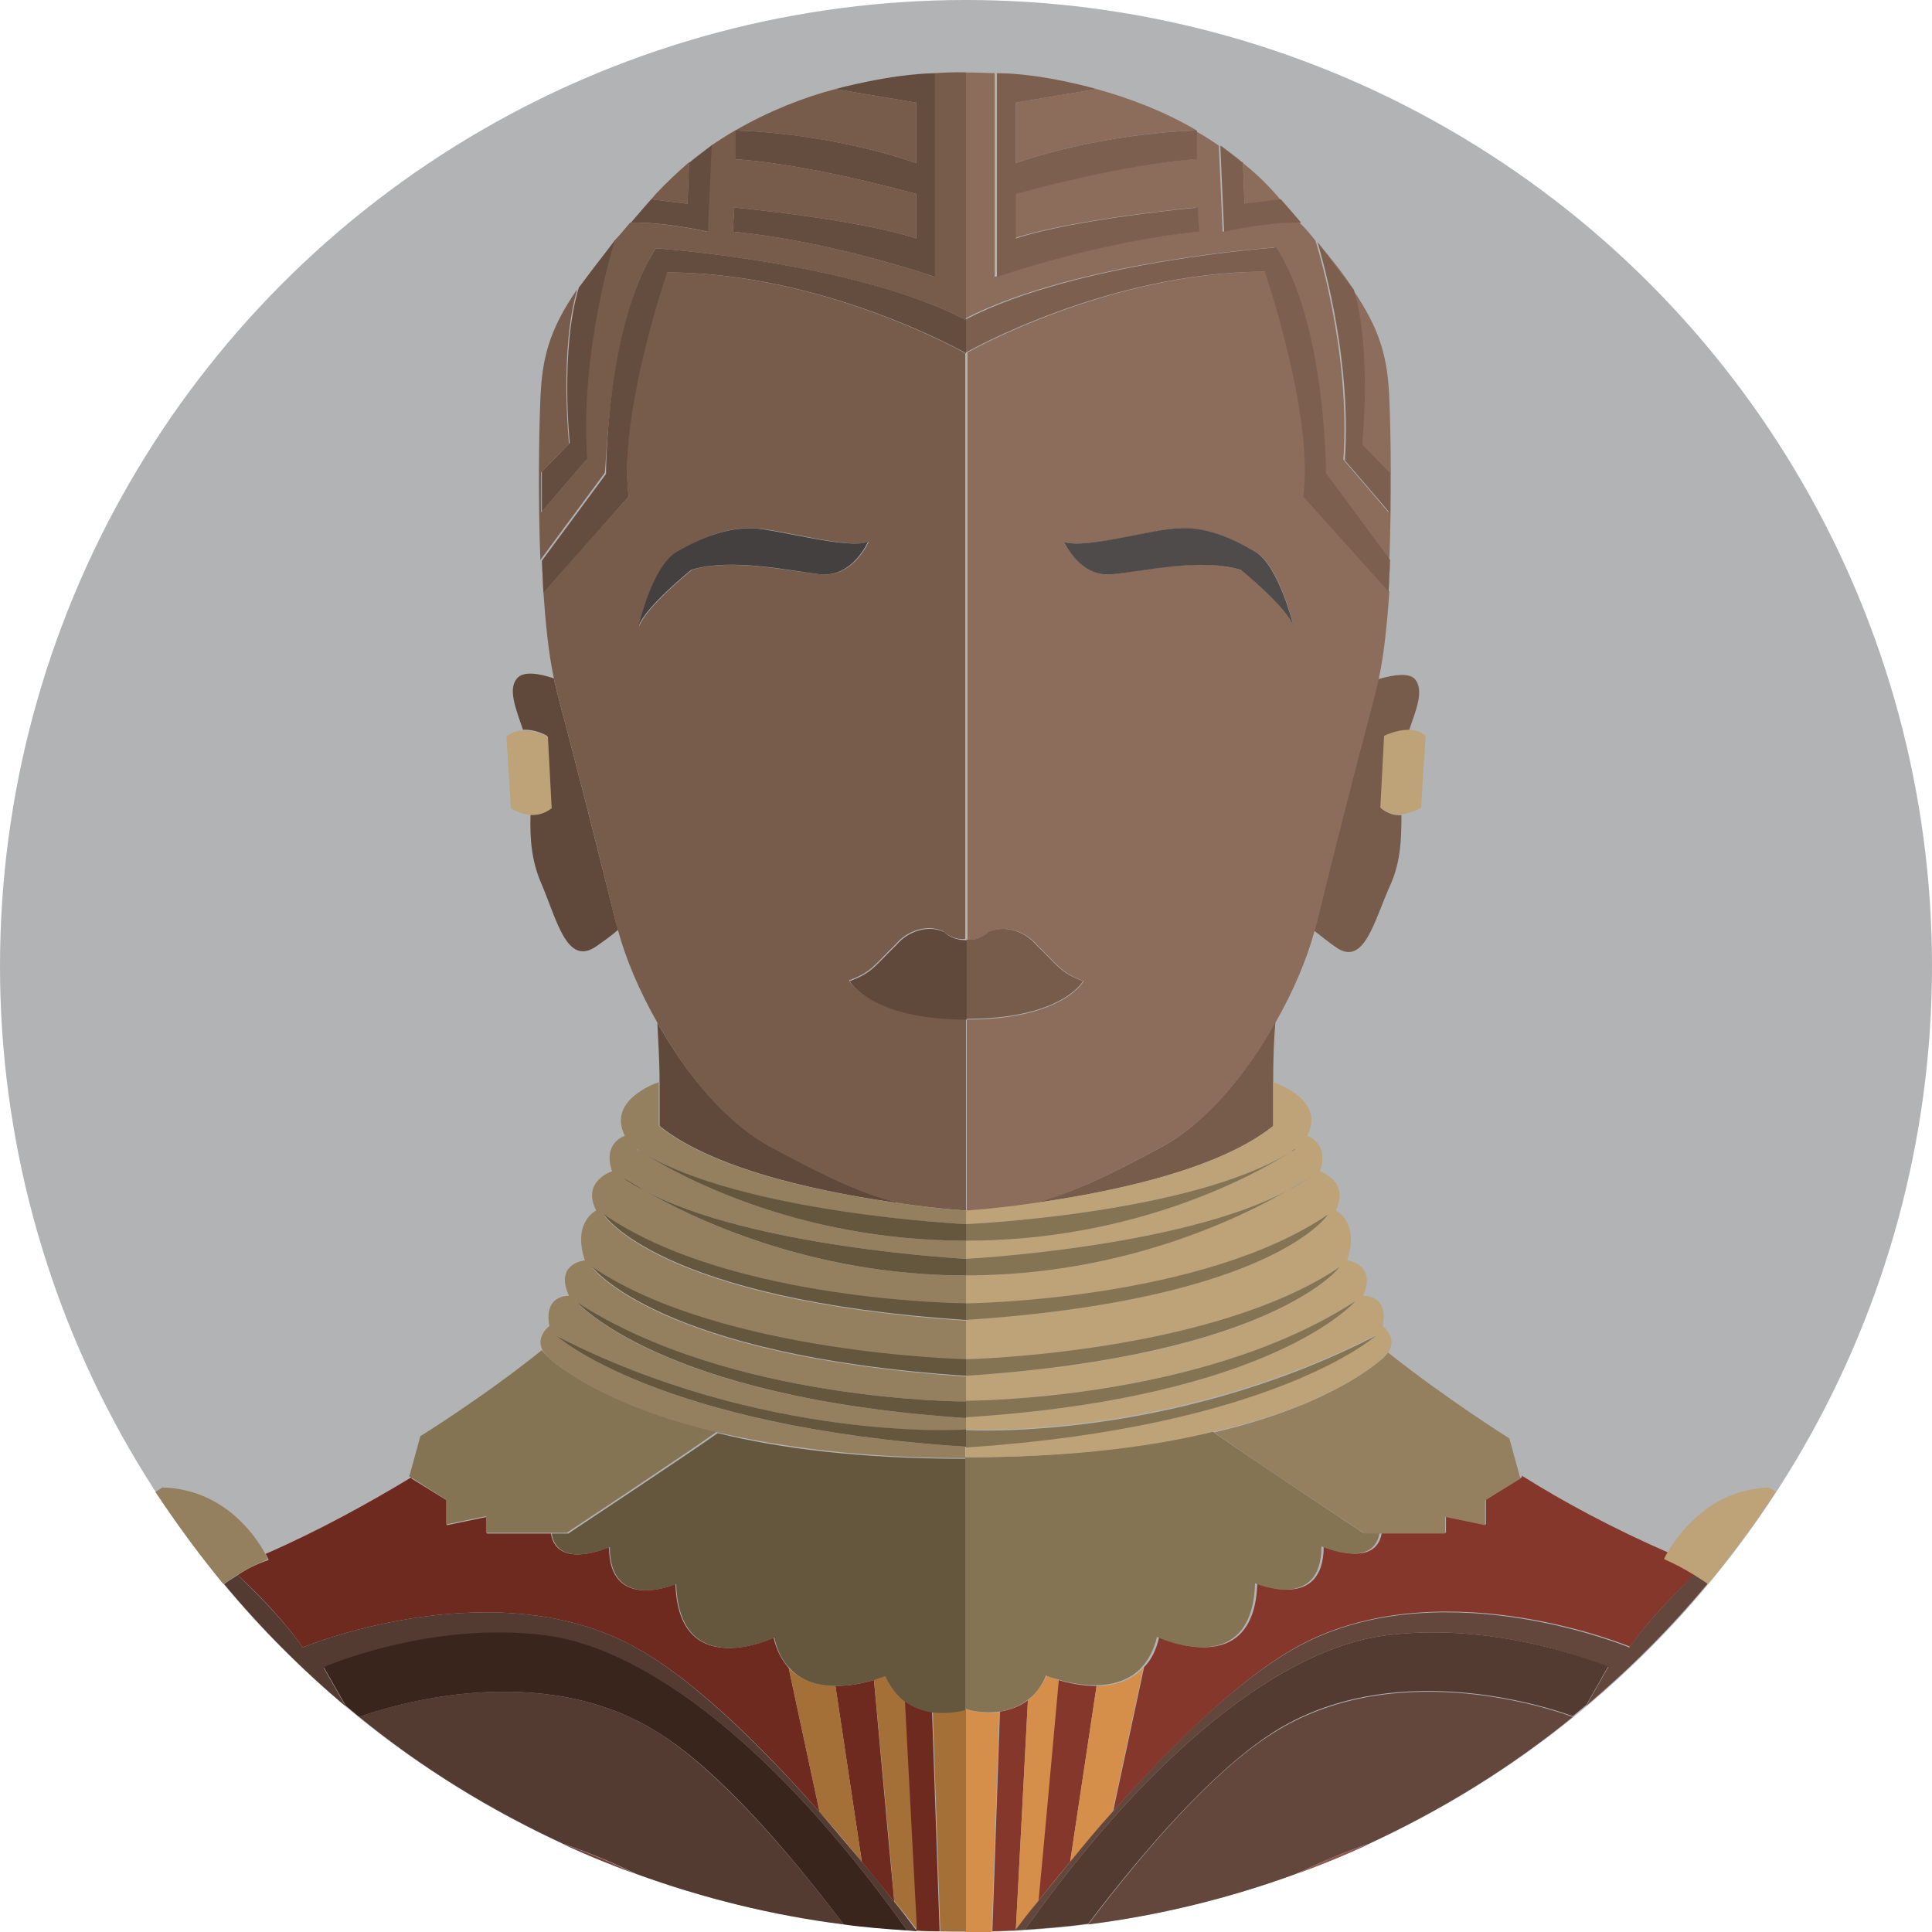 <svg xmlns="http://www.w3.org/2000/svg" width="256" height="256"><circle fill="#B1B3B5" cx="128" cy="128" r="128"/><path fill="#85372B" d="M140.2 222.6c-.7 7.6-2.1 22.2-2.7 29.4 1.3-1.7 2.8-3.5 4.3-5.3l3.5-23.3c-2 0-3.8-.4-5.1-.8zm-4 2.7c-1.2.9-2.5 1.3-3.7 1.5l-1 29.1c1 0 2.1-.1 3.1-.1l1.6-30.5zm60.7-26.6v3.3l-5.3-1.1v2.2h-8.5c-.8 4.9-7.7 1.8-7.7 1.8 0 8.7-8.8 4.9-8.8 4.9-.4 13.1-13 7.1-13 7.1-.4 1.8-1.1 3.1-2 4l-4.1 19.1c8.2-9.2 17.6-18.5 25.7-22.5 18.8-9.3 42.8.7 42.8.7 2.2-3.3 6.1-7.2 8.6-9.6-1.3-.8-2.6-1.5-4-2.1 0 0 .1-.3.4-.8-7.1-3.1-13.7-6.6-19.4-10.2l.1.2-4.8 3z"/><path fill="#D68E4B" d="M145.3 223.4l-3.5 23.3c1.8-2.1 3.7-4.4 5.6-6.6l4.1-19.1c-1.7 1.8-4 2.4-6.2 2.4zm-17.3 3.1V256h3.4l1-29.1c-2.4.2-4.4-.4-4.4-.4zm10.7-4.5c-.7 1.5-1.6 2.6-2.5 3.3l-1.6 30.5c.9-1.2 1.9-2.5 3-3.8.7-7.2 2-21.8 2.7-29.4-1-.3-1.6-.6-1.6-.6z"/><path fill="#847454" d="M132.4 226.8c1.2-.2 2.5-.6 3.7-1.5 1-.7 1.9-1.8 2.5-3.3 0 0 .6.3 1.5.5 1.2.4 3.1.8 5 .8 2.2 0 4.6-.6 6.2-2.4.9-1 1.6-2.3 2-4 0 0 12.6 6 13-7.1 0 0 8.8 3.8 8.8-4.9 0 0 6.9 3.1 7.7-1.8h-2.2s-15.7-10.4-19.9-13.4c-8.2 1.9-18.9 3.4-32.8 3.4v33.3c.1.1 2.1.7 4.5.4z"/><path fill="#94805E" d="M160.9 189.8c4.1 3 19.9 13.4 19.9 13.4h10.7V201l5.3 1.1v-3.3l4.7-2.9-.1-.2-1.4-5.1s-8.3-5.2-16.1-11.4c-.2.3-.4.5-.7.8-1.5 1.3-7.8 6.4-22.3 9.8z"/><path fill="#775B4B" d="M153.7 152.1c-7.1 3.8-12 6.2-17.3 7.4 9.5-1.3 24.7-4.2 32.3-10.3v-5.8c0-3 .1-5.8.3-8-3.9 6.9-9.1 13.4-15.3 16.7zm20.8-30.2c-.1.4-.2.9-.4 1.4.9.7 1.9 1.5 2.9 2.2 3.8 2.7 5.1-3.6 7.3-8.4 1.3-3 1.4-6 1.4-9.1-.9.1-1.8-.2-2.7-.9l.5-9.5s1.5-.8 3.2-.8c1-2.9 2-5.3.8-6.8-.8-.9-2.8-.6-4.9 0-.1.6-.3 1.2-.4 1.8-2.6 9.7-5.4 20.7-7.7 30.1z"/><path fill="#8C6C5A" d="M169.8 26.5l2.6 3c-.8-.9-1.7-1.9-2.6-3zm-7.9-7.1l2.7 2.1c-.9-.8-1.8-1.4-2.7-2.1zM174.5 32l4.8 6.3c-1.2-1.9-2.8-3.9-4.8-6.3zm1.1 30.7l8.5 11.5c.3-8.2.2-16.5 0-21.2-.2-5.4-1.1-9.2-4.9-14.7 2.4 8.1 1.1 20.5 1.1 20.5l3.7 3.8v5.3l-6-7c1-14.5-3.7-29-3.7-29-.6-.8-1.3-1.6-2.1-2.4-4.6-.2-10.2 1.2-10.2 1.2l-.5-11.4c-1-.7-2.1-1.4-3.2-2v3.8c-9.7.6-24 4.6-24 4.6v5.9c7.9-2.6 24.1-4.1 24.1-4.1l.2 3.2c-13.4 1.3-26.8 6-26.8 6v-27c-2.5-.1-4.1-.1-4.1-.1v32.7c14.8-7.7 41.1-9.5 41.1-9.5 6.8 10.1 6.8 29.9 6.8 29.9zm8.6 11.5l-.2 4.1c0-1.3.1-2.7.2-4.1z"/><path fill="#8C6C5A" d="M169.7 26.5c-.2-.2-.4-.5-.6-.7-1.4-1.6-2.9-3-4.4-4.2l.2 5.5 4.8-.6zm-35.1-4.9c12.4-4.2 23.9-4.3 24-4.3-4.4-2.6-9-4.3-13.3-5.5l-10.7 1.8v8zm19.1 130.5c6.2-3.3 11.5-9.8 15.3-16.6 2.4-4.2 4.2-8.5 5.2-12.2.1-.5.3-.9.4-1.4 2.3-9.5 5.1-20.4 7.7-30.2.1-.6.3-1.1.4-1.8.7-3.2 1.1-7.3 1.4-11.5l-11.3-12.7c1.4-11-5-29.7-5-29.7-20.8 0-39.6 10.7-39.6 10.7v77.8s1.5.3 2.9-1c2.1-1 4.8-.1 6.3 1.7 2.9 2.8 3.2 3.7 6.2 4.8 0 0-2.7 5.1-15.5 5.1v25.4s3.4-.2 8.4-.9c5.2-1.3 10.1-3.7 17.2-7.5zM141 71.8c2.7 1 11.7-1.6 15.2-1.8 3.5-.1 6.8 1.2 10.1 3.1s5.1 9.9 5.1 9.9c-.9-2.7-7-7.5-7-7.5-5.3-1.6-12.8.1-17.1.6-4.3.4-6.3-4.3-6.3-4.3z"/><path fill="#BEA378" d="M183.4 97.5l-.5 9.5c.9.8 1.8 1 2.7.9 1.5-.1 2.7-.9 2.7-.9l.6-9.5c-.7-.6-1.5-.8-2.3-.8-1.6 0-3.2.8-3.2.8z"/><path fill="#504B4B" d="M147.3 76.1c4.3-.4 11.8-2.2 17.1-.6 0 0 6.1 4.9 7 7.5 0 0-1.9-8-5.1-9.9s-6.6-3.3-10.1-3.1c-3.5.1-12.5 2.8-15.2 1.8 0 0 2 4.7 6.3 4.3z"/><path fill="#7C5F4F" d="M172.7 65.8L184 78.4v-.1l.2-4.1-8.5-11.5s0-19.8-6.6-29.9c0 0-26.2 1.8-41.1 9.5v4.4S146.8 36 167.6 36c0 .1 6.5 18.8 5.1 29.8zm-13.8-35.1l-.2-3.2s-16.2 1.5-24.1 4.1v-5.9s14.2-4 24-4.6v-3.8s-11.6.1-24 4.3v-8l10.7-1.8s-7.2-2.1-13.2-2.1v27s13.4-4.7 26.8-6zm13.5-1.2l-2.6-3-.1-.1-4.8.6-.2-5.5h-.1l-2.7-2.1-.2-.1.5 11.4s5.6-1.3 10.2-1.2z"/><path fill="#7C5F4F" d="M178.2 61l6 7v-5.3l-3.7-3.8s1.3-12.4-1.1-20.5l-4.8-6.3c-.1-.1 4.6 14.4 3.6 28.9z"/><path fill="#775B4B" d="M143.5 130c-3-1.1-3.3-2-6.2-4.8-1.5-1.8-4.2-2.7-6.3-1.7-1.4 1.3-2.9 1-2.9 1V135c12.7 0 15.4-5 15.4-5z"/><path fill="#BEA378" d="M183.3 179.9c.3-.3.5-.5.7-.8 1.2-1.9-.8-3.4-.8-3.4.9-4.2-2.6-4-2.6-4 1.9-4.2-2.1-4.7-2.1-4.7 1.7-5.1-1.5-6.6-1.5-6.6 1.9-3.9-2.1-5.2-2.1-5.2 1.3-3.8-1.7-4.7-1.7-4.7 2.5-4.7-4.1-7-4.5-7.1v5.8c-7.6 6.1-22.8 9-32.3 10.3-5 .7-8.4.9-8.4.9v1.8s29.8-1.3 43.1-9.6c.2-.1.4-.3.6-.4l.9-.6-.9.6c-.2.1-.4.3-.6.4-4.7 3-20.5 11.8-43.1 11.8v2.4s28.7-1.5 42.7-9.1c1.3-.8 2.3-1.4 2.7-1.6.1-.1.2-.1.3-.2 0 0-.1.1-.3.2-.8.6-1.7 1.1-2.7 1.6-6.2 3.6-21.9 11.3-42.7 11.3v3.7s31.2-.2 48-11.8c0 0-7.2 11.3-48 14v5.2s32.4-.7 49.5-12.2c0 0-8.7 11.8-49.5 14.4v3.3s31.2.1 51.6-13.2c0 0-10.8 12.8-51.6 15.4v1.6s26.9 1.5 54.3-12.5c0 0-13.5 12.1-54.3 14.7v1.5c14 0 24.7-1.4 32.8-3.4 14.6-3.3 20.9-8.4 22.5-9.8z"/><path fill="#847454" d="M171.1 152.6c-13.3 8.3-43.1 9.6-43.1 9.6v2.2c22.6 0 38.4-8.8 43.1-11.8zm.6-.4l.9-.6-.9.6zm-.6.4c.2-.1.4-.2.6-.4-.2.1-.4.2-.6.4zm-.4 5.1c1-.5 1.9-1.1 2.7-1.6-.4.2-1.3.8-2.7 1.6zm2.7-1.6c.2-.1.3-.2.3-.2-.1.1-.2.1-.3.2z"/><path fill="#847454" d="M170.7 157.7c-14 7.6-42.7 9.1-42.7 9.1v2.2c20.9 0 36.5-7.7 42.7-11.3zm5.3 3.2c-16.8 11.5-48 11.8-48 11.8v2.2c40.8-2.7 48-14 48-14zm1.5 7c-17.1 11.5-49.5 12.2-49.5 12.2v2.2c40.8-2.7 49.5-14.4 49.5-14.4z"/><path fill="#847454" d="M179.6 172.4c-20.4 13.3-51.6 13.2-51.6 13.2v2.2c40.8-2.6 51.6-15.4 51.6-15.4z"/><path fill="#847454" d="M182.3 177c-27.4 14.1-54.3 12.5-54.3 12.5v2.3c40.8-2.7 54.3-14.8 54.3-14.8z"/><path fill="#8F554B" d="M181.5 244.3c-3.3 1.1-6.6 2.5-9.7 4 3.3-1.2 6.5-2.5 9.7-4z"/><path fill="#63473C" d="M168.6 229.7c-7.9 5-16.9 15.4-24.4 25.3 9.5-1.2 18.8-3.5 27.5-6.7 3.2-1.5 6.4-2.9 9.7-4 9.7-4.5 18.8-10.1 27-16.8-4.1-1.5-24.1-7.8-39.8 2.2z"/><path fill="#63473C" d="M215.9 218.3s-24-10-42.8-.7c-8.1 4-17.5 13.2-25.7 22.5-2 2.2-3.8 4.4-5.6 6.6-1.5 1.9-3 3.6-4.3 5.3-1.1 1.3-2.1 2.6-3 3.8.4 0 .9-.1 1.3-.1 17.2-24.2 34.4-37.3 47.8-39 15.4-2 29.5 4.2 29.5 4.2l-2.9 5.1c5.8-4.9 11.2-10.3 16.1-16.2l-1.8-1.2c-2.5 2.5-6.4 6.4-8.6 9.7z"/><path fill="#543B31" d="M183.6 216.7c-13.4 1.7-30.6 14.8-47.8 39 2.8-.2 5.6-.4 8.4-.8 7.5-9.9 16.5-20.2 24.4-25.3 15.6-10 35.7-3.7 39.8-2.2l1.8-1.5 2.9-5.1c0 .1-14.1-6.1-29.5-4.1z"/><path fill="#BEA378" d="M220.9 205.8c-.3.5-.4.8-.4.8 1.4.6 2.7 1.3 4 2.1.6.4 1.3.8 1.8 1.2 3.2-3.9 6.2-7.9 9-12.2l-.9-.6c-8.1.3-12.2 6.5-13.5 8.7z"/><path fill="#6E2A1F" d="M110.7 223.4l3.5 23.3c1.5 1.9 3 3.6 4.3 5.3-.7-7.2-2-21.8-2.7-29.4-1.3.4-3.1.8-5.1.8zm9.1 1.9l1.6 30.5c1 .1 2.1.1 3.1.1l-1-29.1c-1.2-.1-2.5-.6-3.7-1.5zm-88.3-16.6c2.5 2.3 6.4 6.3 8.6 9.6 0 0 24-10 42.8-.7 8.1 4 17.5 13.2 25.7 22.5l-4.1-19.1c-.9-1-1.6-2.3-2-4 0 0-12.6 6-13-7.1 0 0-8.8 3.8-8.8-4.9 0 0-6.9 3.1-7.7-1.8h-8.5V201l-5.3 1.1v-3.3l-4.7-2.9.1-.2c-5.8 3.5-12.3 7.1-19.4 10.2.3.5.4.8.4.8-1.5.5-2.9 1.2-4.1 2z"/><path fill="#A56F38" d="M123.6 226.8l1 29.1h3.4v-29.5c0 .1-2 .7-4.4.4zm-19.1-5.8l4.1 19.1c2 2.2 3.8 4.4 5.6 6.6l-3.5-23.3c-2.2 0-4.5-.6-6.2-2.4zm12.8 1s-.6.3-1.5.5c.7 7.6 2.1 22.2 2.7 29.4 1.1 1.3 2.1 2.6 3 3.8l-1.6-30.5c-1-.6-1.9-1.6-2.6-3.2z"/><path fill="#64573D" d="M75.3 203.2h-2.2c.8 4.9 7.7 1.8 7.7 1.8 0 8.7 8.8 4.9 8.8 4.9.4 13.1 13 7.1 13 7.1.4 1.8 1.1 3.1 2 4 1.7 1.9 4 2.4 6.2 2.4 1.9 0 3.8-.4 5-.8l1.5-.5c.7 1.5 1.6 2.6 2.5 3.3 1.2.9 2.5 1.3 3.7 1.5 2.4.3 4.4-.3 4.4-.3v-33.3c-14 0-24.7-1.4-32.8-3.4-4.1 2.9-19.8 13.3-19.8 13.3z"/><path fill="#847454" d="M59.1 198.7v3.3l5.3-1.1v2.2h10.7s15.7-10.4 19.9-13.4c-14.6-3.5-20.9-8.5-22.5-10-.3-.3-.5-.5-.7-.8-7.7 6.2-16.1 11.4-16.1 11.4l-1.4 5.1-.1.2 4.9 3.1z"/><path fill="#60493B" d="M87.4 149.2c7.6 6.1 22.8 9 32.3 10.3-5.3-1.2-10.2-3.6-17.3-7.4-6.2-3.3-11.5-9.8-15.3-16.6.1 2.2.3 5 .3 8v5.7zM73.8 91.7c-.1-.6-.3-1.1-.4-1.8-2-.7-4.1-1-4.9 0-1.2 1.4-.2 3.9.8 6.8 1.7-.1 3.2.8 3.2.8l.5 9.5c-.9.8-1.8 1-2.7.9-.1 3.1.1 6.1 1.4 9.1 2.1 4.9 3.4 11.1 7.3 8.4 1-.7 2-1.4 2.9-2.2-.1-.5-.3-.9-.4-1.4-2.3-9.3-5.1-20.3-7.7-30.1z"/><path fill="#775B4B" d="M76.7 38.3l4.8-6.3c-2 2.4-3.6 4.4-4.8 6.3zM72 78.4l-.2-4.1c.1 1.3.2 2.7.2 4.1z"/><path fill="#775B4B" d="M86.9 32.9s26.2 1.8 41.1 9.5V9.6s-1.5-.1-4.1.1v27s-13.4-4.7-26.8-6l.2-3.2s16.2 1.5 24.1 4.1v-5.9s-14.2-4-24-4.6v-3.8c-1.1.6-2.1 1.3-3.2 2l-.5 11.4s-5.6-1.3-10.2-1.2c-.7.8-1.4 1.7-2.1 2.4 0 0-4.7 14.5-3.7 29l-6 7v-5.3l3.7-3.8s-1.3-12.4 1.1-20.5c-3.8 5.5-4.7 9.3-4.9 14.7-.2 4.7-.3 13.1 0 21.2l8.5-11.5c.3 0 .3-19.8 6.8-29.8z"/><path fill="#775B4B" d="M121.4 13.6l-10.7-1.8c-4.2 1.1-8.8 2.9-13.3 5.5 0 0 11.6.1 24 4.3v-8zm-30.1 7.9c-1.5 1.3-3 2.7-4.4 4.2-.2.2-.4.5-.6.7l4.8.6.2-5.5zm.1 0l2.7-2.1c-.9.7-1.8 1.3-2.7 2.1zm-7.8 8l2.6-3c-.9 1.1-1.8 2.1-2.6 3zm18.7 122.6c7.1 3.8 12 6.2 17.3 7.4 5 .7 8.4.9 8.4.9V135c-12.8 0-15.5-5.1-15.5-5.1 3-1.1 3.3-2 6.2-4.8 1.5-1.8 4.2-2.7 6.3-1.7 1.4 1.3 2.9 1 2.9 1V46.8s-18.8-10.7-39.6-10.7c0 0-6.5 18.7-5 29.7L72 78.4c.3 4.3.7 8.3 1.4 11.5.1.6.3 1.2.4 1.8 2.6 9.8 5.4 20.7 7.7 30.2.1.4.2.9.4 1.4 1 3.7 2.8 8 5.2 12.2 3.8 6.8 9 13.3 15.2 16.6zm-12.5-79c3.3-1.9 6.6-3.3 10.1-3.1 3.5.1 12.5 2.8 15.2 1.8 0 0-2 4.7-6.3 4.3-4.3-.4-11.8-2.2-17.1-.6 0 0-6.1 4.9-7 7.5-.1 0 1.8-8 5.1-9.9z"/><path fill="#BEA378" d="M73.1 107.1l-.5-9.5s-1.5-.8-3.2-.8c-.8 0-1.6.2-2.3.8l.6 9.5s1.2.8 2.7.9c.9 0 1.8-.2 2.7-.9z"/><path fill="#444040" d="M91.6 75.5c5.3-1.6 12.8.1 17.1.6 4.3.4 6.3-4.3 6.3-4.3-2.7 1-11.7-1.6-15.2-1.8-3.5-.1-6.8 1.2-10.1 3.1S84.6 83 84.6 83c.9-2.6 7-7.5 7-7.5z"/><path fill="#644C3E" d="M88.4 36.1c20.8 0 39.6 10.7 39.6 10.7v-4.4c-14.8-7.7-41.1-9.5-41.1-9.5-6.6 10.1-6.6 29.9-6.6 29.9l-8.5 11.5.2 4.1v.1l11.3-12.7c-1.4-11 5.1-29.7 5.1-29.7zm33-10.4v5.9c-7.9-2.6-24.1-4.1-24.1-4.1l-.2 3.2c13.4 1.3 26.8 6 26.8 6v-27c-6 .1-13.2 2.1-13.2 2.1l10.7 1.8v8c-12.4-4.2-23.9-4.3-24-4.3v3.8c9.8.6 24 4.6 24 4.6zm-27.6 5l.5-11.4-.2.1-2.7 2.1h-.1l-.2 5.5-4.8-.6-.1.1-2.6 3c4.6-.1 10.2 1.2 10.2 1.2z"/><path fill="#644C3E" d="M75.5 58.7l-3.7 3.8v5.3l6-7c-1-14.5 3.7-29 3.7-29l-4.8 6.3c-2.5 8.3-1.2 20.6-1.2 20.6z"/><path fill="#60493B" d="M125.1 123.5c-2.1-1-4.8-.1-6.3 1.7-2.9 2.8-3.2 3.7-6.2 4.8 0 0 2.7 5.1 15.5 5.1v-10.5c-.1-.1-1.6.2-3-1.1z"/><path fill="#94805E" d="M95.1 189.8c8.2 1.9 18.9 3.4 32.8 3.4v-1.5C87.2 189.1 73.7 177 73.7 177c27.4 14.1 54.3 12.5 54.3 12.5v-1.6c-40.8-2.7-51.6-15.4-51.6-15.4 20.4 13.3 51.6 13.2 51.6 13.2v-3.3C87.2 179.7 78.5 168 78.5 168c17.1 11.5 49.5 12.2 49.5 12.2V175c-40.8-2.7-48-14-48-14 16.8 11.5 48 11.8 48 11.8V169c-20.9 0-36.5-7.7-42.7-11.3-1-.5-1.9-1.1-2.7-1.6-.2-.1-.3-.2-.3-.2.1.1.2.1.3.2.4.3 1.3.9 2.7 1.6 14 7.6 42.7 9.1 42.7 9.1v-2.4c-22.6 0-38.4-8.8-43.1-11.8-.2-.1-.4-.2-.6-.4l-.9-.6.9.6c.2.1.4.2.6.4 13.3 8.3 43.1 9.6 43.1 9.6v-1.8s-3.4-.2-8.4-.9c-9.5-1.3-24.7-4.2-32.3-10.3v-5.8c-.4.1-6.9 2.4-4.5 7.1 0 0-3 .9-1.7 4.7 0 0-4.1 1.3-2.1 5.2 0 0-3.2 1.5-1.5 6.6 0 0-4.1.4-2.1 4.7 0 0-3.4-.2-2.6 4 0 0-2 1.5-.8 3.4.2.3.4.5.7.8 1.6 1.4 7.9 6.5 22.4 9.9z"/><path fill="#64573D" d="M84.3 152.2l-.9-.6.9.6zm.6.4c4.7 3 20.5 11.8 43.1 11.8v-2.2s-29.8-1.4-43.1-9.6zm0 0c-.2-.1-.4-.3-.6-.4.2.1.4.2.6.4zm-2.3 3.5c-.1-.1-.2-.1-.3-.2.1 0 .1.1.3.2zm2.7 1.6c-1.3-.8-2.3-1.4-2.7-1.6.8.6 1.7 1.1 2.7 1.6z"/><path fill="#64573D" d="M85.3 157.7c6.2 3.6 21.9 11.3 42.7 11.3v-2.2s-28.7-1.5-42.7-9.1zm42.7 17.2v-2.2s-31.2-.2-48-11.8c0 0 7.2 11.3 48 14zm0 7.4v-2.2s-32.4-.7-49.5-12.2c0 0 8.7 11.7 49.5 14.4z"/><path fill="#64573D" d="M128 187.9v-2.2s-31.2.1-51.6-13.2c0-.1 10.8 12.7 51.6 15.4z"/><path fill="#64573D" d="M73.7 177s13.5 12.1 54.3 14.7v-2.3c0 .1-26.9 1.7-54.3-12.4z"/><path fill="#75433B" d="M84.2 248.3c-3.2-1.5-6.4-2.9-9.7-4 3.2 1.5 6.4 2.8 9.7 4z"/><path fill="#543B31" d="M87.4 229.7c-15.6-10-35.7-3.7-39.8-2.2 8.2 6.7 17.3 12.3 27 16.8 3.3 1.1 6.6 2.5 9.7 4 8.8 3.2 18 5.5 27.5 6.7-7.5-9.9-16.6-20.3-24.4-25.3z"/><path fill="#543B31" d="M118.5 252c-1.3-1.7-2.8-3.5-4.3-5.3-1.8-2.1-3.7-4.4-5.6-6.6-8.2-9.2-17.6-18.5-25.7-22.5-18.8-9.3-42.8.7-42.8.7-2.2-3.3-6.1-7.2-8.6-9.6-.6.4-1.3.8-1.8 1.2 4.9 5.9 10.3 11.3 16.1 16.2l-2.9-5.1s14.1-6.2 29.5-4.2c13.4 1.7 30.6 14.8 47.8 39 .4 0 .9.1 1.3.1-1-1.3-1.9-2.6-3-3.9z"/><path fill="#3A251C" d="M72.4 216.7c-15.4-2-29.5 4.2-29.5 4.2l2.9 5.1 1.8 1.5c4.2-1.5 24.2-7.8 39.8 2.2 7.9 5 16.9 15.4 24.4 25.3 2.8.4 5.6.6 8.4.8-17.2-24.2-34.4-37.3-47.8-39.1z"/><path fill="#94805E" d="M35.5 206.6s-.1-.3-.4-.8c-1.2-2.2-5.4-8.5-13.6-8.7l-.9.6c2.8 4.2 5.8 8.3 9 12.2l1.8-1.2c1.3-.8 2.7-1.5 4.1-2.1z"/></svg>